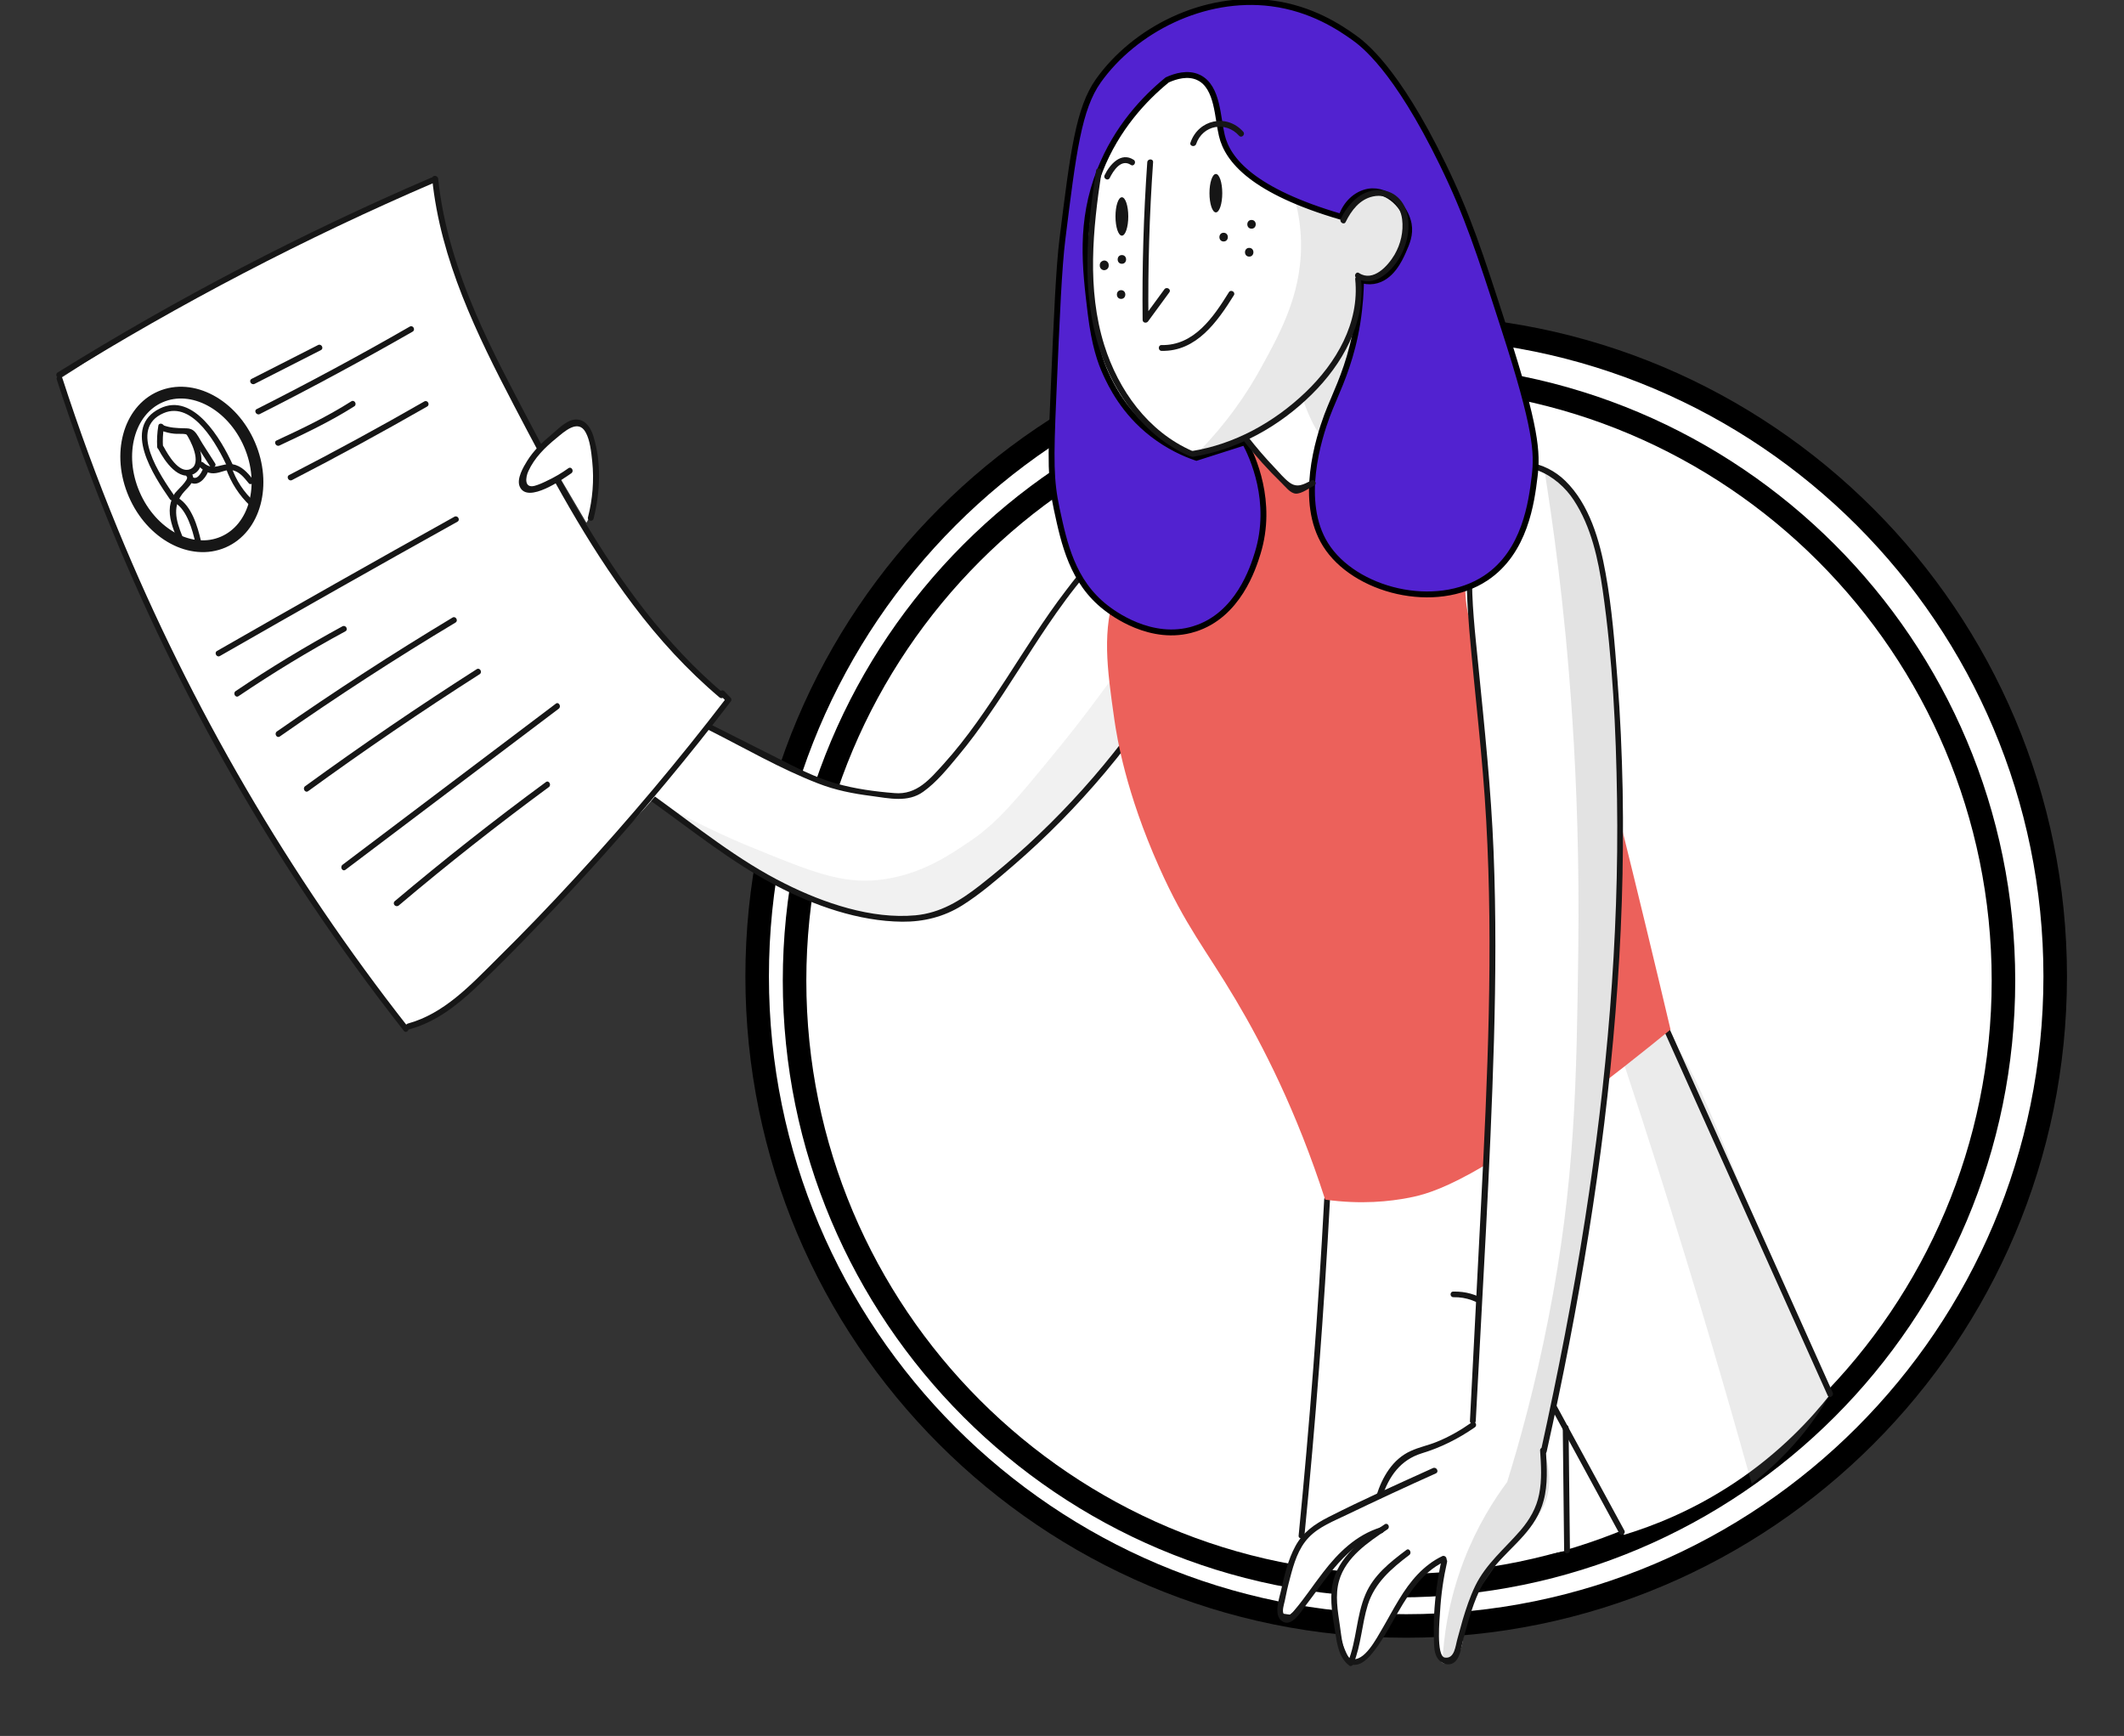 <svg width="361" height="295" viewBox="0 0 361 295" fill="none" xmlns="http://www.w3.org/2000/svg">
<rect x="0" y="0" width="361" height="295" fill="#333333" stroke="none"/>
<g clip-path="url(#clip0)">
<path d="M238.998 276.311C299.92 276.311 349.307 226.89 349.307 165.925C349.307 104.961 299.92 55.539 238.998 55.539C178.076 55.539 128.688 104.961 128.688 165.925C128.688 226.89 178.076 276.311 238.998 276.311Z" fill="white" stroke="black" stroke-width="4" stroke-miterlimit="10"/>
<path d="M237.779 269.455C294.517 269.455 340.512 223.428 340.512 166.65C340.512 109.873 294.517 63.845 237.779 63.845C181.041 63.845 135.045 109.873 135.045 166.65C135.045 223.428 181.041 269.455 237.779 269.455Z" fill="white" stroke="black" stroke-width="4" stroke-miterlimit="10"/>
<path d="M120.751 123.669C119.433 124.197 116.436 125.548 113.998 128.712C111.824 131.514 111.166 134.349 110.935 135.766C115.777 139.557 120.026 142.457 123.254 144.534C132.806 150.73 137.911 152.708 139.295 153.235C145.487 155.576 149.176 155.872 150.23 155.938C152.569 156.07 156.324 156.301 160.573 154.85C163.833 153.73 166.073 152.082 171.903 146.709C178.82 140.348 182.476 136.557 182.476 136.557C196.771 121.725 196.673 123.34 201.547 117.308C206.982 110.551 214.92 100.729 211.923 95.752C210.408 93.247 206.389 92.456 199.769 91.17C195.322 90.313 193.576 90.676 193.016 90.807C189.196 91.73 186.89 94.631 184.815 97.367C177.865 106.431 174.406 110.947 172.068 114.539C170.256 117.308 167.16 122.087 162.483 128.119C159.354 132.173 157.674 133.986 154.907 134.909C151.91 135.898 149.308 135.305 144.334 134.118C142.523 133.69 139.064 132.767 133.168 130.13C129.94 128.68 125.658 126.57 120.751 123.669Z" fill="white"/>
<path opacity="0.13" d="M200.065 100.003C198.55 102.113 196.343 105.211 193.643 108.936C187.45 117.44 184.123 122.021 179.71 127.394C172.958 135.634 169.598 139.787 164.822 142.984C161.166 145.456 156.192 148.819 149.242 149.544C143.05 150.17 138.01 148.192 128.195 144.171C123.88 142.424 117.885 139.721 110.968 135.733C113.57 137.81 117.391 140.644 122.167 143.775C131.62 149.939 137.483 153.697 146.014 155.279C149.934 156.004 156.06 157.059 162.319 154.158C164.229 153.268 165.81 151.983 168.906 149.412C176.943 142.754 182.444 136.656 184.42 134.448C189.492 128.712 192.029 125.845 193.84 122.746C196.278 118.659 199.703 111.21 200.065 100.003Z" fill="#939393"/>
<path d="M192.885 90.346C187.681 91.829 184.157 96.411 181.027 100.531C177.404 105.277 174.275 110.353 171.014 115.363C167.753 120.373 164.394 125.383 160.375 129.833C158.037 132.404 155.83 135.107 152.042 134.777C148.715 134.514 145.29 134.052 142.062 133.129C138.472 132.107 135.178 130.36 131.851 128.679C128.228 126.867 124.605 125.021 120.982 123.208C120.422 122.911 119.928 123.768 120.488 124.065C126.581 127.13 132.642 130.657 139.032 133.129C141.963 134.283 145.026 134.876 148.155 135.272C151.12 135.667 154.315 136.425 156.917 134.546C159.19 132.931 161.1 130.558 162.879 128.416C164.723 126.207 166.436 123.9 168.05 121.527C171.508 116.55 174.638 111.342 178.03 106.332C180.072 103.333 182.18 100.399 184.552 97.63C186.923 94.862 189.558 92.258 193.149 91.236C193.774 91.104 193.511 90.148 192.885 90.346Z" fill="#161616"/>
<path d="M110.705 136.162C117.589 141.073 124.374 146.577 131.917 150.5C138.373 153.894 145.948 156.564 153.326 156.63C156.982 156.663 160.441 155.806 163.537 153.862C166.633 151.917 169.433 149.478 172.2 147.105C177.832 142.259 183.036 136.953 187.812 131.283C193.214 124.856 198.023 117.934 202.173 110.65C202.503 110.09 201.646 109.595 201.317 110.155C194.202 122.615 185.177 133.953 174.604 143.644C172.002 146.017 169.301 148.291 166.534 150.467C163.241 153.038 159.848 155.147 155.599 155.543C148.122 156.235 140.019 153.466 133.432 150.17C125.461 146.215 118.379 140.446 111.199 135.272C110.705 134.942 110.211 135.799 110.705 136.162Z" fill="#161616"/>
<path d="M10.145 64.373C11.298 67.933 12.945 72.811 15.053 78.513C22.266 97.927 30.303 114.407 37.648 127.625C47.859 146.05 58.728 161.739 69.005 174.825C70.817 174.133 73.485 172.946 76.383 171.001C79.743 168.727 81.785 166.519 84.387 163.75C87.78 160.157 91.37 156.729 94.763 153.103C109.684 137.117 108.63 138.502 110.968 135.766C114.262 131.91 118.807 126.273 123.781 118.956C121.871 117.44 119.236 115.198 116.337 112.298C112.055 108.013 108.465 103.563 103.952 96.806C102.108 94.037 98.188 88.072 91.008 74.755C79.578 53.496 77.404 46.211 76.515 42.981C75.099 37.806 74.374 33.422 73.946 30.357C66.041 33.719 57.872 37.51 49.44 41.761C34.881 49.112 21.772 56.792 10.145 64.373Z" fill="white"/>
<path d="M9.651 64.504C19.796 95.817 34.255 125.68 52.569 153.037C57.641 160.618 63.01 168.002 68.643 175.187C69.038 175.682 69.73 174.989 69.334 174.495C49.111 148.72 32.444 120.142 19.993 89.851C16.535 81.446 13.406 72.909 10.606 64.274C10.408 63.614 9.453 63.878 9.651 64.504Z" fill="#161616"/>
<path d="M10.31 64.142C30.599 51.551 51.844 40.476 73.781 31.049C74.374 30.785 73.847 29.961 73.287 30.192C51.35 39.619 30.105 50.694 9.816 63.285C9.256 63.614 9.75 64.472 10.31 64.142Z" fill="#161616"/>
<path d="M73.452 30.357C74.868 44.201 81.028 56.792 87.385 68.954C93.478 80.589 99.671 92.29 107.609 102.805C111.923 108.54 116.798 113.88 122.299 118.527C122.793 118.923 123.485 118.231 122.991 117.835C113.142 109.529 105.533 99.047 99.012 88.039C95.784 82.633 92.819 77.096 89.888 71.525C86.759 65.559 83.597 59.626 80.929 53.43C77.767 46.079 75.296 38.367 74.473 30.357C74.374 29.731 73.386 29.731 73.452 30.357Z" fill="#161616"/>
<path d="M69.565 174.923C73.946 173.737 77.536 170.968 80.797 167.903C84.585 164.343 88.241 160.618 91.831 156.861C99.275 149.148 106.423 141.139 113.274 132.898C117.029 128.383 120.685 123.801 124.242 119.154C124.374 118.989 124.308 118.692 124.176 118.56C123.814 118.198 123.452 117.835 123.122 117.473C122.661 117.011 121.969 117.703 122.43 118.165C122.793 118.527 123.155 118.89 123.484 119.252C123.452 119.055 123.419 118.857 123.419 118.659C115.382 129.141 106.851 139.293 97.892 149.016C93.478 153.828 88.933 158.542 84.288 163.123C79.941 167.441 75.461 172.254 69.335 173.935C68.676 174.132 68.939 175.088 69.565 174.923Z" fill="#161616"/>
<path d="M37.95 92.113C43.358 89.769 45.351 82.343 42.401 75.528C39.45 68.713 32.674 65.089 27.266 67.433C21.858 69.778 19.865 77.203 22.816 84.018C25.766 90.833 32.542 94.458 37.95 92.113Z" stroke="#161616" stroke-width="2" stroke-miterlimit="10"/>
<path d="M26.977 76.436C27.965 78.315 30.402 81.974 33.037 80.49C35.507 79.073 33.597 74.755 32.411 73.107C32.049 72.58 31.193 73.074 31.555 73.602C32.345 74.689 34.486 78.843 32.312 79.732C30.402 80.523 28.525 77.227 27.833 75.942C27.536 75.382 26.68 75.876 26.977 76.436Z" fill="#161616"/>
<path d="M31.752 81.018C32.18 81.479 30.039 83.391 29.776 83.754C29.282 84.446 29.018 85.237 28.887 86.061C28.656 87.907 29.348 89.687 30.039 91.401C30.27 91.994 31.225 91.73 30.995 91.137C29.875 88.368 29.183 85.896 31.357 83.49C32.147 82.633 33.498 81.479 32.444 80.326C32.016 79.864 31.324 80.556 31.752 81.018Z" fill="#161616"/>
<path d="M33.861 79.304C34.717 80.062 35.54 80.589 36.726 80.392C37.648 80.26 38.472 79.765 39.394 79.897C40.646 80.062 41.502 81.183 42.26 82.106C42.655 82.6 43.347 81.908 42.951 81.413C42.062 80.326 41.074 79.172 39.592 78.908C37.648 78.579 36.331 80.194 34.552 78.612C34.091 78.183 33.399 78.875 33.861 79.304Z" fill="#161616"/>
<path d="M32.214 81.941C33.63 82.765 34.816 81.413 35.343 80.227C35.606 79.666 34.75 79.139 34.486 79.732C34.19 80.359 33.564 81.611 32.708 81.084C32.148 80.754 31.654 81.611 32.214 81.941Z" fill="#161616"/>
<path d="M29.776 85.468C31.785 86.687 32.708 90.049 33.202 92.192C33.333 92.818 34.288 92.554 34.157 91.928C33.597 89.489 32.576 85.995 30.27 84.611C29.743 84.281 29.216 85.138 29.776 85.468Z" fill="#161616"/>
<path d="M38.406 79.601C39.262 82.04 40.645 84.182 42.523 85.962C42.984 86.391 43.676 85.698 43.215 85.27C41.436 83.622 40.118 81.644 39.328 79.337C39.163 78.744 38.208 79.007 38.406 79.601Z" fill="#161616"/>
<path d="M27.404 73.173C28.129 73.437 28.854 73.635 29.611 73.701C30.599 73.799 31.686 73.503 32.51 74.261C33.07 74.788 33.498 75.81 33.926 76.469C34.519 77.392 35.112 78.315 35.705 79.238C36.034 79.765 36.891 79.271 36.561 78.744C35.87 77.656 35.145 76.535 34.453 75.448C33.992 74.755 33.597 73.799 32.971 73.239C32.477 72.811 31.917 72.778 31.291 72.778C30.007 72.745 28.92 72.712 27.701 72.25C27.075 71.987 26.812 72.942 27.404 73.173Z" fill="#161616"/>
<path d="M26.91 72.349C26.713 73.536 26.647 74.722 26.713 75.942C26.746 76.568 27.734 76.568 27.701 75.942C27.635 74.821 27.668 73.734 27.866 72.613C27.964 71.987 27.009 71.723 26.91 72.349Z" fill="#161616"/>
<path d="M29.677 84.314C27.339 80.919 21.674 72.844 27.8 70.207C32.84 68.031 36.99 75.777 38.669 79.403C38.933 79.996 39.789 79.469 39.526 78.908C37.615 74.722 32.905 66.581 27.174 69.416C20.652 72.613 26.153 80.919 28.854 84.808C29.183 85.336 30.04 84.841 29.677 84.314Z" fill="#161616"/>
<path d="M43.281 65.23C47.036 63.318 50.791 61.406 54.545 59.495C55.105 59.198 54.611 58.341 54.051 58.638C50.297 60.549 46.542 62.461 42.787 64.373C42.194 64.669 42.688 65.526 43.281 65.23Z" fill="#161616"/>
<path d="M44.137 70.372C52.931 65.922 61.594 61.242 70.125 56.363C70.685 56.034 70.191 55.177 69.631 55.506C61.1 60.417 52.437 65.065 43.643 69.515C43.083 69.778 43.577 70.635 44.137 70.372Z" fill="#161616"/>
<path d="M47.497 75.711C51.844 73.668 56.159 71.624 60.211 69.053C60.738 68.724 60.244 67.867 59.717 68.196C55.665 70.767 51.35 72.844 47.003 74.854C46.443 75.118 46.937 75.975 47.497 75.711Z" fill="#161616"/>
<path d="M49.638 81.578C57.378 77.59 65.053 73.404 72.596 69.086C73.156 68.756 72.662 67.899 72.102 68.229C64.526 72.58 56.884 76.733 49.144 80.721C48.584 81.018 49.078 81.875 49.638 81.578Z" fill="#161616"/>
<path d="M37.385 111.474C50.791 103.794 64.229 96.18 77.734 88.665C78.294 88.368 77.8 87.511 77.24 87.808C63.735 95.323 50.297 102.937 36.891 110.617C36.331 110.946 36.858 111.803 37.385 111.474Z" fill="#161616"/>
<path d="M40.547 118.297C46.41 114.341 52.471 110.65 58.696 107.288C59.256 106.991 58.762 106.134 58.202 106.431C51.977 109.826 45.916 113.484 40.053 117.44C39.526 117.802 40.02 118.659 40.547 118.297Z" fill="#161616"/>
<path d="M47.563 125.153C57.279 118.363 67.227 111.902 77.404 105.805C77.964 105.475 77.437 104.618 76.91 104.948C66.766 111.045 56.818 117.506 47.069 124.296C46.542 124.658 47.036 125.515 47.563 125.153Z" fill="#161616"/>
<path d="M52.372 134.448C61.891 127.526 71.608 120.901 81.522 114.572C82.049 114.243 81.555 113.386 81.028 113.715C71.113 120.044 61.397 126.669 51.878 133.591C51.351 133.953 51.845 134.81 52.372 134.448Z" fill="#161616"/>
<path d="M58.729 147.797C70.817 138.667 82.872 129.569 94.96 120.439C95.454 120.077 94.96 119.187 94.466 119.582C82.378 128.712 70.323 137.81 58.235 146.94C57.708 147.335 58.202 148.192 58.729 147.797Z" fill="#161616"/>
<path d="M67.787 153.861C76.054 146.874 84.552 140.183 93.281 133.755C93.775 133.393 93.281 132.536 92.786 132.898C83.992 139.359 75.428 146.116 67.095 153.136C66.601 153.598 67.292 154.29 67.787 153.861Z" fill="#161616"/>
<path d="M99.67 88.83C99.966 88.335 100.362 87.61 100.724 86.687C101.021 85.896 101.35 84.611 101.284 80.491C101.218 76.535 100.79 75.085 100.296 73.997C99.571 72.283 98.945 72.02 98.682 71.921C97.562 71.525 96.343 72.415 94.433 73.865C90.678 76.733 89.525 79.238 89.13 80.293C88.735 81.315 88.438 82.073 88.8 82.534C89.558 83.523 92.654 82.369 95.191 81.216C96.706 83.787 98.188 86.292 99.67 88.83Z" fill="white"/>
<path d="M100.889 88.138C102.009 83.655 102.24 78.612 100.856 74.129C100.461 72.844 99.637 71.426 98.155 71.294C96.475 71.13 94.829 72.942 93.643 73.931C92.128 75.184 90.678 76.601 89.624 78.282C88.966 79.337 87.747 81.38 88.34 82.699C89.657 85.698 95.718 81.38 97.101 80.425C97.628 80.062 97.134 79.205 96.607 79.568C95.454 80.392 94.236 81.117 92.951 81.71C92.292 82.04 91.568 82.369 90.843 82.567C89.064 82.996 89.328 81.117 89.789 80.095C90.81 77.821 92.655 76.008 94.565 74.459C95.817 73.437 98.254 71.097 99.539 73.47C100.296 74.821 100.494 76.865 100.658 78.414C100.988 81.611 100.724 84.808 99.934 87.907C99.769 88.5 100.724 88.764 100.889 88.138Z" fill="#161616"/>
<path d="M225.56 203.797C225.461 204.259 225.593 203.764 225.132 211.411C224.308 225.65 223.386 236.626 222.595 246.284C222.266 250.173 221.805 255.546 221.212 261.94C232.345 264.874 245.915 266.588 260.869 264.445C262.747 264.182 264.558 263.852 266.337 263.489C266.271 256.568 266.172 249.646 266.106 242.724C269.4 248.756 272.727 254.788 276.021 260.82C280.928 259.336 287.648 256.732 294.795 251.986C302.536 246.844 307.806 241.109 311.1 236.923C305.006 225.453 301.317 215.729 299.044 208.741C295.981 199.347 293.642 189.228 285.177 178.582C282.839 175.649 281.686 174.198 280.105 173.177C265.019 163.486 229.776 181.647 225.56 203.797Z" fill="white"/>
<path opacity="0.19" d="M275.724 179.901C276.811 183.23 277.93 186.592 279.017 189.954C285.803 210.917 292.028 231.682 297.726 252.151C300.197 250.239 303.128 247.635 305.994 244.207C308.135 241.636 309.782 239.131 311.066 236.923C308.859 232.341 305.829 225.782 302.469 217.74C297.957 206.961 293.51 195.755 293.51 195.755C288.635 184.087 286.988 180.659 283.991 176.341C281.982 173.473 280.137 171.298 278.82 169.848C277.799 173.21 276.778 176.539 275.724 179.901Z" fill="#939393"/>
<path d="M225.065 203.797C224.044 222.882 222.595 241.933 220.718 260.952C220.652 261.578 221.64 261.578 221.706 260.952C223.583 241.933 225.032 222.882 226.053 203.797C226.086 203.171 225.098 203.171 225.065 203.797Z" fill="#161616"/>
<path d="M282.97 175.484C292.193 196.052 301.415 216.586 310.638 237.154C310.902 237.747 311.758 237.22 311.494 236.659C302.272 216.092 293.049 195.557 283.827 174.989C283.563 174.396 282.707 174.924 282.97 175.484Z" fill="#161616"/>
<path d="M247.035 220.442C251.482 220.344 254.743 223.607 256.949 227.134C259.09 230.561 260.902 234.253 262.845 237.813C266.963 245.394 271.113 252.975 275.23 260.589C275.526 261.149 276.383 260.655 276.086 260.094C271.541 251.722 266.995 243.383 262.45 235.011C259.123 228.913 255.401 219.289 247.035 219.487C246.376 219.454 246.376 220.442 247.035 220.442Z" fill="#161616"/>
<path d="M265.612 242.625C265.678 249.58 265.777 256.535 265.843 263.489C265.843 264.116 266.831 264.116 266.831 263.489C266.765 256.535 266.666 249.58 266.6 242.625C266.567 241.966 265.579 241.966 265.612 242.625Z" fill="#161616"/>
<path d="M207.477 80.359C201.548 84.281 193.28 89.753 189.723 100.036C187.253 107.156 188.142 113.386 189.394 122.252C189.855 125.416 191.337 134.645 197.002 147.335C201.515 157.454 204.874 161.212 210.013 169.881C214.558 177.527 220.355 188.767 225.23 203.863C231.422 204.72 236.264 204.16 239.492 203.534C243.577 202.743 251.35 200.6 275.987 181.318C279.347 178.681 282.081 176.473 283.926 174.957C278.655 152.609 272.167 126.207 264.262 95.916C261.594 85.731 258.86 75.744 250.197 70.998C234.584 62.428 211.857 77.458 207.477 80.359Z" fill="#EC615B"/>
<path d="M253.721 80.886C253.227 81.282 252.173 82.27 250.691 88.105C247.726 99.608 249.505 104.783 250.197 106.53C251.975 117.637 251.975 128.976 253.161 140.15C254.38 151.917 253.985 163.321 253.128 186.163C252.733 197.073 252.338 200.303 251.119 226.903C250.823 233.33 250.592 238.637 250.46 242.131C247.232 244.141 244.498 245.394 242.522 246.185C240.447 247.042 239.031 247.404 237.581 248.723C235.704 250.404 234.881 252.579 234.485 254.194C233.53 254.722 232.081 255.48 230.269 256.337C225.46 258.677 225.032 258.512 223.715 259.534C221.08 261.545 220.124 264.313 218.971 267.346C218.082 269.719 216.831 274.136 217.917 274.729C218.807 275.223 220.915 272.982 222.232 271.598C224.472 269.225 225.164 267.675 226.415 266.06C227.733 264.379 229.973 262.237 233.925 260.589C232.542 261.314 228.688 263.621 227.305 268.071C226.448 270.774 226.844 273.246 227.173 275.355C227.667 278.421 228.688 280.794 229.512 282.31C230.137 282.244 231.06 282.079 232.015 281.552C233.892 280.497 234.485 278.816 235.803 276.212C237.021 273.806 238.372 271.103 240.348 268.961C241.896 267.28 243.675 266.126 245.487 265.302C245.058 267.412 244.795 269.225 244.597 270.576C244.531 271.07 243.938 275.158 244.334 280.036C244.433 281.123 244.564 282.343 245.256 282.607C246.046 282.903 247.068 281.915 247.232 281.75C248.813 280.266 248.583 278.322 249.011 275.784C249.768 271.268 252.041 268.071 252.865 266.917C253.952 265.401 253.952 265.83 256.916 262.435C259.189 259.798 260.342 258.446 261.033 257.227C261.923 255.645 263.24 252.447 262.351 247.075C263.635 241.34 265.282 233.792 266.962 224.859C268.378 217.245 270.651 204.951 272.562 188.602C273.912 176.868 274.505 167.969 274.834 162.794C275.592 150.994 276.053 143.808 275.822 133.656C275.526 121.494 274.703 124.79 274.011 109.167C274.011 109.167 273.648 101.157 271.112 91.499C270.816 90.379 270.058 87.61 267.983 84.677C266.666 82.798 265.249 80.787 262.581 79.765C259.815 78.744 256.158 78.876 253.721 80.886Z" fill="white"/>
<path opacity="0.25" d="M262.483 79.765C263.141 83.984 264.031 89.851 264.887 96.905C266.336 108.837 268.642 131.646 268.247 161.574C267.95 183.526 267.753 200.831 263.174 224.002C260.902 235.637 258.234 245.163 256.159 251.854C253.853 254.953 251.053 259.369 248.846 265.072C246.145 272.059 245.355 278.289 245.157 282.607C245.618 282.442 246.277 282.145 246.936 281.585C249.011 279.772 248.813 276.937 249.34 274.432C249.736 272.422 251.152 270.411 253.919 266.423C259.057 259.073 261.989 258.446 263.01 254.096C263.668 251.294 263.141 248.69 262.483 246.778C262.911 244.735 263.504 241.735 264.228 238.143C266.27 227.76 269.992 208.675 272.463 188.602C274.966 168.068 275.164 154.389 275.493 128.02C275.526 126.24 274.472 116.451 272.331 96.938C272.133 95.224 271.738 91.895 269.828 88.17C267.654 83.951 264.558 81.282 262.483 79.765Z" fill="#939393"/>
<path d="M253.293 80.952C248.616 88.863 249.011 98.355 249.736 107.189C250.658 117.967 252.008 128.679 252.601 139.491C253.82 161.278 252.832 183.131 251.712 204.918C251.086 217.114 250.46 229.276 249.835 241.472C249.802 242.098 250.79 242.098 250.823 241.472C251.943 219.915 253.293 198.359 253.919 176.802C254.215 166.123 254.281 155.411 253.853 144.731C253.425 134.118 252.305 123.57 251.251 112.99C250.23 102.607 248.55 90.906 254.116 81.447C254.446 80.886 253.589 80.392 253.293 80.952Z" fill="#161616"/>
<path d="M254.05 81.249C258.596 77.129 264.722 80.721 267.489 85.006C270.454 89.522 271.639 95.026 272.397 100.3C274.077 112.001 274.67 123.933 274.834 135.766C275.197 159.663 273.089 183.559 269.4 207.159C267.357 220.311 264.788 233.396 261.923 246.416C261.791 247.042 262.746 247.306 262.878 246.679C268.346 222.091 272.562 197.205 274.571 172.089C275.592 159.498 276.02 146.841 275.789 134.184C275.658 127.921 275.394 121.659 274.9 115.396C274.439 109.397 273.978 103.332 272.891 97.4C271.903 91.895 270.157 85.731 266.04 81.71C262.647 78.381 257.081 77.129 253.326 80.556C252.898 80.952 253.589 81.677 254.05 81.249Z" fill="#161616"/>
<path d="M250.164 241.702C248.286 243.021 246.31 244.174 244.169 245.031C242.72 245.625 241.172 245.921 239.756 246.581C236.692 247.965 234.947 250.997 233.958 254.096C233.761 254.689 234.716 254.953 234.914 254.359C236.066 250.898 238.01 248.097 241.633 246.976C244.894 245.987 247.858 244.504 250.658 242.559C251.185 242.197 250.691 241.34 250.164 241.702Z" fill="#161616"/>
<path d="M243.543 249.481C237.582 252.184 231.587 254.854 225.757 257.82C223.418 259.007 221.409 260.424 220.157 262.764C218.906 265.072 218.28 267.774 217.72 270.312C217.424 271.631 216.403 274.465 217.885 275.487C219.532 276.641 221.146 273.839 221.903 272.85C225.559 268.104 228.82 262.435 234.881 260.523C235.474 260.325 235.243 259.369 234.617 259.567C230.5 260.853 227.437 263.852 224.868 267.214C223.221 269.324 221.771 271.565 220.026 273.609C219.795 273.872 219.598 274.136 219.334 274.4C218.939 274.334 218.544 274.301 218.181 274.235C217.852 273.839 218.247 272.554 218.346 272.125C218.609 270.774 218.906 269.455 219.268 268.137C219.894 265.731 220.652 263.127 222.43 261.281C224.176 259.435 226.712 258.479 228.952 257.392C233.958 254.986 238.998 252.645 244.07 250.371C244.63 250.074 244.136 249.217 243.543 249.481Z" fill="#161616"/>
<path d="M235.342 259.04C231.587 261.545 227.305 264.577 226.448 269.356C225.987 271.993 226.514 274.828 226.942 277.432C227.272 279.508 227.568 281.684 229.314 283.035C229.61 283.266 229.94 283.002 230.039 282.739C231.356 279.508 231.455 276.015 232.476 272.719C233.662 268.961 236.494 266.555 239.525 264.248C240.019 263.885 239.525 262.995 239.031 263.391C236.264 265.467 233.464 267.675 232.081 270.939C230.5 274.63 230.599 278.783 229.083 282.475C229.314 282.376 229.577 282.277 229.808 282.178C228.128 280.893 228.029 278.19 227.733 276.278C227.371 273.806 226.877 271.07 227.601 268.598C228.754 264.61 232.542 262.072 235.803 259.897C236.363 259.534 235.869 258.677 235.342 259.04Z" fill="#161616"/>
<path d="M229.347 282.805C230.961 283.299 232.18 282.211 233.168 281.025C234.551 279.344 235.638 277.465 236.692 275.586C238.965 271.598 241.271 267.346 245.618 265.302C246.178 265.039 245.684 264.182 245.124 264.445C241.896 265.994 239.624 268.763 237.812 271.763C236.791 273.411 235.902 275.125 234.914 276.806C233.991 278.322 231.883 282.574 229.643 281.882C228.985 281.651 228.721 282.607 229.347 282.805Z" fill="#161616"/>
<path d="M261.758 246.482C261.923 248.954 262.088 251.492 261.593 253.931C261.132 256.271 259.979 258.249 258.431 260.062C255.73 263.193 252.568 265.731 250.724 269.521C249.835 271.367 249.176 273.345 248.583 275.322C248.287 276.377 247.99 277.465 247.694 278.553C247.364 279.706 247.233 281.915 245.586 281.684C244.038 281.486 244.696 274.861 244.762 273.806C244.927 270.972 245.322 268.203 245.948 265.434C246.08 264.808 245.124 264.544 244.993 265.17C244.334 268.203 243.906 271.301 243.741 274.432C243.675 275.85 243.675 277.3 243.708 278.717C243.741 279.739 243.741 280.926 244.334 281.816C245.092 282.903 246.607 283.266 247.496 282.178C248.221 281.321 248.352 279.871 248.649 278.816C249.011 277.465 249.373 276.113 249.769 274.795C250.658 271.829 251.844 268.928 253.787 266.489C255.368 264.511 257.312 262.83 258.958 260.951C260.507 259.205 261.758 257.293 262.351 255.019C263.109 252.25 262.911 249.316 262.746 246.482C262.713 245.855 261.725 245.855 261.758 246.482Z" fill="#161616"/>
<path d="M195.223 13.514C188.833 17.766 187.12 24.984 185.045 33.917C183.86 38.927 179.742 56.594 189.492 70.438C191.534 73.338 196.738 80.721 203.491 79.996C207.674 79.568 210.539 76.206 211.758 74.591C214.393 77.425 217.028 80.293 219.663 83.127C222.068 82.666 225.559 81.644 229.149 79.37C238.372 73.47 241.106 63.582 242.522 58.341C243.873 53.397 246.936 42.223 241.238 31.148C238.471 25.776 234.815 22.677 232.74 20.963C223.813 13.481 206.488 6.065 195.223 13.514Z" fill="white"/>
<path opacity="0.27" d="M217.061 26.468C218.609 29.269 220.75 33.983 221.079 40.047C221.606 49.244 217.785 56.231 214.294 62.56C212.219 66.35 208.76 71.723 203.26 77.26C205.565 76.832 208.497 76.041 211.725 74.558C216.204 72.448 219.399 69.745 221.409 67.768C221.837 69.053 224.538 76.832 228.293 76.799C229.643 76.766 230.664 75.744 231.257 75.085C244.729 60.483 244.465 47.694 244.465 47.694C244.399 44.3 243.74 38.07 239.953 31.972C238.635 29.83 237.153 27.489 234.419 25.808C227.403 21.523 218.378 25.841 217.061 26.468Z" fill="#AAAAAA"/>
<path d="M198.443 13.553L198.383 13.579L198.332 13.621C194.534 16.722 189.792 21.731 186.952 28.954C183.507 37.688 184.418 45.42 185.372 53.259L185.372 53.26C186.037 58.678 187.037 61.497 187.95 63.493L187.951 63.495C188.815 65.357 190.964 69.965 195.872 73.766L195.873 73.767C198.66 75.917 201.346 77.094 203.195 77.733L203.351 77.787L203.509 77.737C204.927 77.292 206.337 76.838 207.745 76.385C209.023 75.973 210.3 75.562 211.583 75.158C212.861 77.535 216.463 85.239 213.751 94.021C213.374 95.235 212.55 97.875 210.879 100.506C209.209 103.135 206.716 105.72 203.012 106.876L203.012 106.877C199.322 108.033 195.815 107.334 193.084 106.231C190.404 105.149 188.509 103.693 187.98 103.287L187.954 103.267C187.954 103.267 187.953 103.267 187.953 103.267C182.258 98.847 180.864 92.348 179.607 86.492L179.605 86.484L179.605 86.483C178.567 81.676 178.562 78.243 179.023 67.591L179.023 67.591C179.649 52.846 179.978 45.489 180.568 40.669L180.569 40.661C181.492 33.224 182.181 27.672 183.065 23.371C183.948 19.072 185.018 16.077 186.672 13.737C192.867 5.04 204.615 -0.896 216.076 0.562L216.076 0.562C222.965 1.436 227.79 4.737 230.014 6.308C231.612 7.437 237.227 11.552 245.169 27.84L245.169 27.841C249.4 36.506 251.465 42.868 255.617 55.726L255.617 55.726C261.149 72.796 261.313 76.956 260.833 80.925C260.302 85.311 259.221 93.798 252.523 98.235C248.283 101.042 242.707 101.603 237.546 100.451C232.382 99.297 227.722 96.448 225.291 92.553L225.291 92.553C223.006 88.9 222.702 84.394 223.166 80.283C223.628 76.18 224.848 72.54 225.534 70.676C225.868 69.77 226.275 68.814 226.718 67.774C228.076 64.585 229.77 60.608 230.697 54.894L230.697 54.892C231.164 51.944 231.298 49.431 231.324 47.578C231.891 47.76 232.622 47.884 233.439 47.761C234.951 47.536 236.066 46.579 236.855 45.572C237.645 44.564 238.152 43.451 238.433 42.823L238.434 42.821C238.456 42.771 238.478 42.722 238.499 42.672C239.098 41.321 239.74 39.871 239.424 38.082L239.424 38.082L239.423 38.077C239.155 36.644 238.305 35.147 237.114 34.069C235.919 32.988 234.332 32.289 232.595 32.566L232.595 32.566L232.586 32.568C230.47 32.943 228.726 34.638 227.987 36.858C212.968 32.48 208.645 27.186 207.666 23.024L207.666 23.021C207.492 22.305 207.363 21.485 207.224 20.608C207.216 20.555 207.207 20.503 207.199 20.45C207.052 19.523 206.893 18.543 206.66 17.612C206.201 15.776 205.421 13.973 203.704 13.161L203.703 13.16C201.875 12.302 199.779 12.951 198.443 13.553Z" fill="#5222D0" stroke="black"/>
<path d="M186.297 28.973C184.749 38.96 183.695 49.54 186.89 59.363C189.393 67.076 194.564 74.162 202.14 77.491C202.733 77.755 203.227 76.898 202.634 76.634C195.124 73.338 190.085 66.317 187.68 58.638C184.716 49.145 185.737 38.927 187.219 29.236C187.351 28.61 186.396 28.346 186.297 28.973Z" fill="#161616"/>
<path d="M202.766 77.623C210.407 76.403 217.522 72.415 222.99 66.977C228.161 61.868 232.081 54.946 231.323 47.464C231.257 46.837 230.269 46.837 230.335 47.464C231.093 54.88 227.107 61.67 221.903 66.647C216.567 71.756 209.815 75.513 202.469 76.667C201.877 76.766 202.14 77.722 202.766 77.623Z" fill="#161616"/>
<path d="M230.533 47.233C232.937 48.782 235.539 46.936 237.054 44.992C238.833 42.717 239.755 39.652 239.261 36.784C238.8 34.148 236.89 32.203 234.123 32.302C231.158 32.401 229.083 34.741 227.865 37.213C227.601 37.773 228.458 38.301 228.721 37.707C229.676 35.763 231.093 33.884 233.332 33.389C236.033 32.796 237.977 34.675 238.306 37.246C238.57 39.322 238.075 41.465 237.021 43.278C235.902 45.189 233.398 47.958 230.994 46.409C230.5 46.046 230.006 46.903 230.533 47.233Z" fill="#161616"/>
<path d="M211.396 74.92C213.372 77.458 215.513 79.831 217.819 82.073C218.445 82.666 219.301 83.853 220.256 83.886C221.244 83.919 222.529 82.93 223.385 82.501C223.945 82.205 223.451 81.381 222.891 81.644C221.574 82.303 220.487 82.996 219.136 81.974C218.214 81.282 217.457 80.326 216.666 79.502C215.052 77.821 213.537 76.041 212.088 74.195C211.725 73.734 211.034 74.426 211.396 74.92Z" fill="#161616"/>
<path d="M197.43 59.626C203.359 59.758 206.916 54.649 209.716 50.167C210.045 49.639 209.189 49.112 208.86 49.672C206.258 53.858 202.964 58.769 197.397 58.638C196.804 58.638 196.804 59.626 197.43 59.626Z" fill="#161616"/>
<path d="M207.97 41.036C208.926 41.036 208.926 39.553 207.97 39.553C207.015 39.553 207.015 41.036 207.97 41.036Z" fill="#161616"/>
<path d="M212.713 38.861C213.668 38.861 213.668 37.378 212.713 37.378C211.758 37.378 211.758 38.861 212.713 38.861Z" fill="#161616"/>
<path d="M212.318 43.607C213.273 43.607 213.273 42.124 212.318 42.124C211.363 42.124 211.363 43.607 212.318 43.607Z" fill="#161616"/>
<path d="M188.438 45.157C188.438 45.124 188.438 45.058 188.438 45.025C188.438 44.629 188.109 44.267 187.68 44.267C187.285 44.3 186.923 44.596 186.923 45.025C186.923 45.058 186.923 45.124 186.923 45.157C186.923 45.552 187.252 45.915 187.68 45.915C188.109 45.882 188.438 45.585 188.438 45.157Z" fill="#161616"/>
<path d="M190.678 44.827C191.633 44.827 191.633 43.344 190.678 43.344C189.723 43.344 189.723 44.827 190.678 44.827Z" fill="#161616"/>
<path d="M190.546 50.793C191.501 50.793 191.501 49.31 190.546 49.31C189.591 49.31 189.591 50.793 190.546 50.793Z" fill="#161616"/>
<path d="M194.993 27.555C194.367 36.488 194.104 45.42 194.202 54.353C194.202 54.88 194.861 54.979 195.125 54.616C196.343 52.968 197.529 51.32 198.748 49.672C199.11 49.145 198.254 48.65 197.891 49.178C196.673 50.826 195.487 52.474 194.268 54.122C194.565 54.221 194.894 54.287 195.19 54.386C195.092 45.453 195.355 36.521 195.981 27.588C196.047 26.929 195.059 26.929 194.993 27.555Z" fill="#161616"/>
<path d="M190.677 40.047C191.278 40.047 191.764 38.587 191.764 36.784C191.764 34.982 191.278 33.521 190.677 33.521C190.077 33.521 189.59 34.982 189.59 36.784C189.59 38.587 190.077 40.047 190.677 40.047Z" fill="#161616"/>
<path d="M206.652 36.092C207.253 36.092 207.739 34.631 207.739 32.829C207.739 31.027 207.253 29.566 206.652 29.566C206.052 29.566 205.565 31.027 205.565 32.829C205.565 34.631 206.052 36.092 206.652 36.092Z" fill="#161616"/>
<path d="M188.602 30.258C189.228 29.006 190.546 26.929 192.193 28.017C192.72 28.379 193.214 27.522 192.687 27.16C190.513 25.742 188.602 27.984 187.746 29.764C187.45 30.324 188.306 30.819 188.602 30.258Z" fill="#161616"/>
<path d="M203.293 24.49C204.413 21.227 208.333 20.535 210.605 23.073C211.034 23.534 211.725 22.842 211.297 22.381C208.497 19.249 203.688 20.304 202.338 24.226C202.107 24.82 203.063 25.083 203.293 24.49Z" fill="#161616"/>
</g>
<defs>
<clipPath id="clip0">
<rect width="361" height="295" fill="white"/>
</clipPath>
</defs>
</svg>
